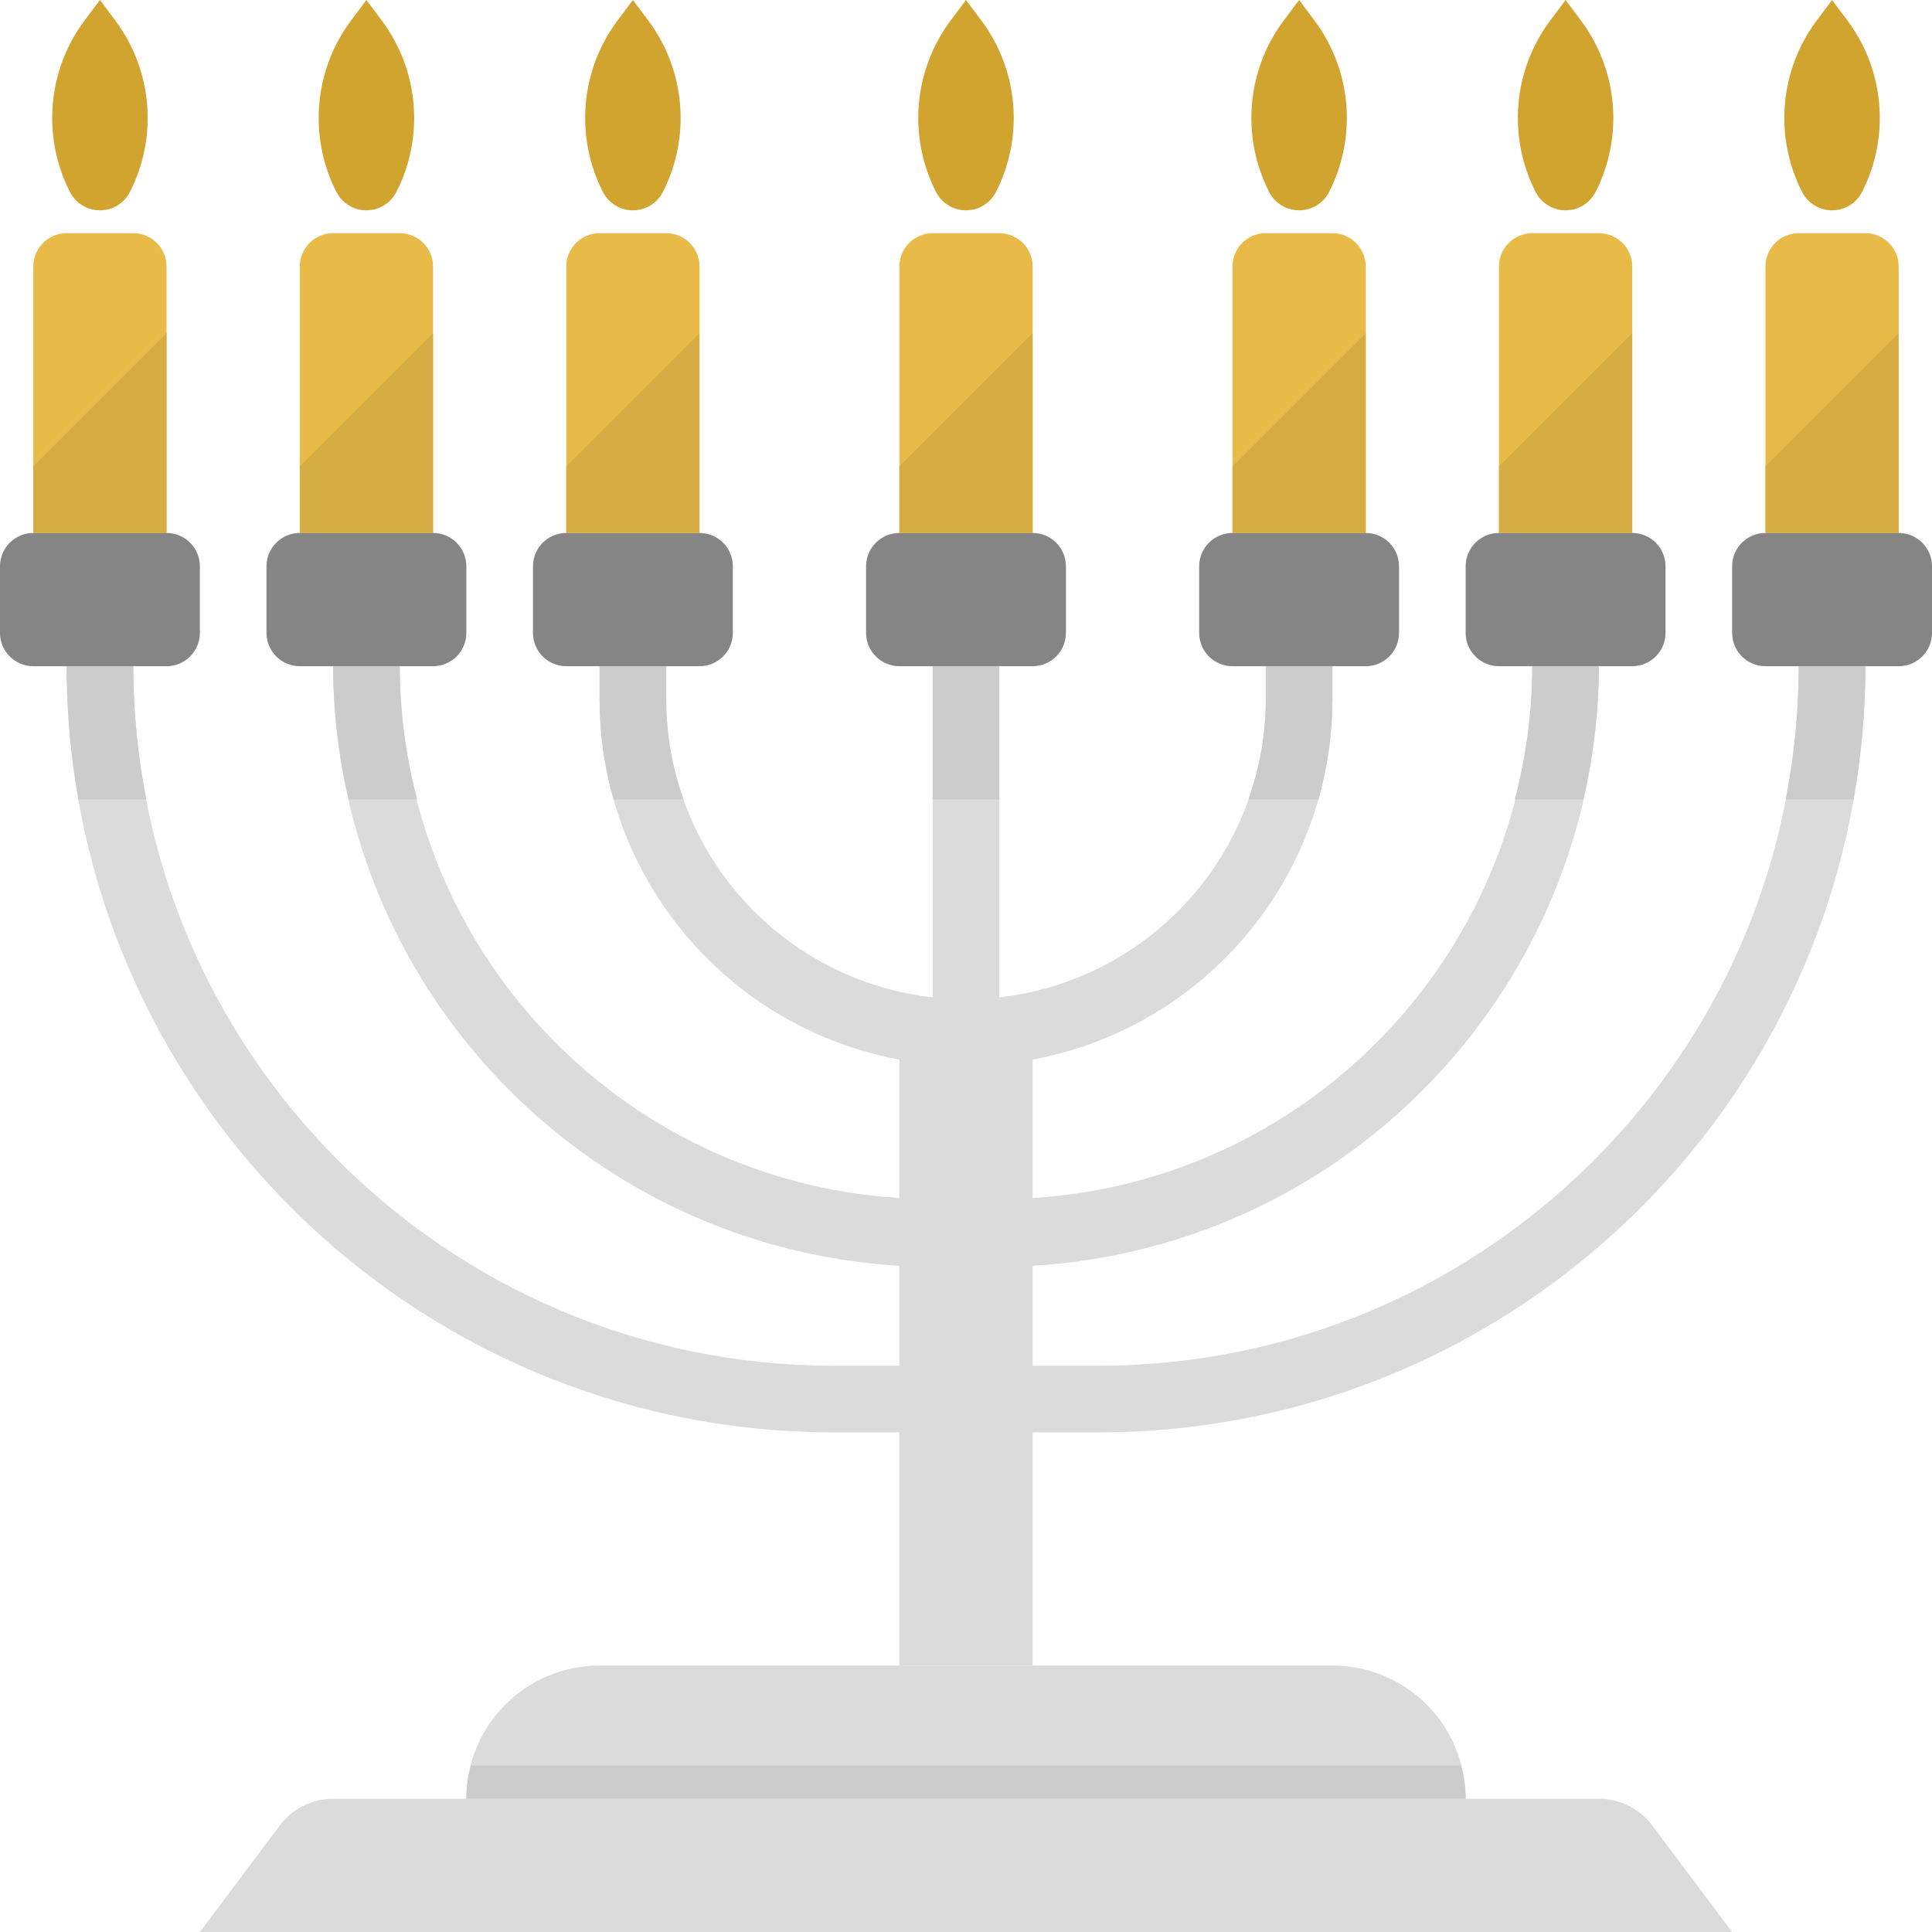 <svg viewBox="0 0 464 464" xmlns="http://www.w3.org/2000/svg"><path d="m432 160c-.105 92.738-75.262 167.895-168 168h-16v-24c76.234-4.586 135.773-67.629 136-144h-16c-.012 67.578-52.555 123.504-120 127.727v-33.254c41.68-7.746 71.934-44.078 72-86.473v-8h-16v8c-.051 36.645-27.586 67.422-64 71.527v-79.527h-16v79.527c-36.414-4.105-63.949-34.883-64-71.527v-8h-16v8c.066 42.395 30.32 78.727 72 86.473v33.254c-67.445-4.223-119.988-60.148-120-127.727h-16c.227 76.371 59.766 139.414 136 144v24h-16c-92.738-.105-167.895-75.262-168-168h-16c.113 101.574 82.426 183.887 184 184h16v56h32v-56h16c101.574-.113 183.887-82.426 184-184zm0 0" fill="#dbdbdb"/><path d="m144 400c-17.672 0-32 14.328-32 32h240c0-17.672-14.328-32-32-32zm0 0" fill="#dbdbdb"/><path d="m67.199 438.398-19.199 25.602h368l-19.199-25.602c-3.023-4.027-7.766-6.398-12.801-6.398h-304c-5.035 0-9.777 2.371-12.801 6.398zm0 0" fill="#dbdbdb"/><path d="m136 128h32c4.418 0 8 3.582 8 8v16c0 4.418-3.582 8-8 8h-32c-4.418 0-8-3.582-8-8v-16c0-4.418 3.582-8 8-8zm0 0" fill="#858585"/><path d="m8 128h32v-64c0-4.418-3.582-8-8-8h-16c-4.418 0-8 3.582-8 8zm0 0" fill="#e8bb48"/><path d="m27.633 4.848-3.633-4.848-3.633 4.848c-8.988 11.977-10.355 28.031-3.52 41.352 1.402 2.652 4.152 4.312 7.152 4.312s5.75-1.66 7.152-4.312c6.836-13.32 5.469-29.375-3.52-41.352zm0 0" fill="#d1a32f"/><path d="m72 128h32v-64c0-4.418-3.582-8-8-8h-16c-4.418 0-8 3.582-8 8zm0 0" fill="#e8bb48"/><path d="m91.633 4.848-3.633-4.848-3.633 4.848c-8.988 11.977-10.355 28.031-3.52 41.352 1.402 2.652 4.152 4.312 7.152 4.312s5.75-1.66 7.152-4.312c6.836-13.32 5.469-29.375-3.52-41.352zm0 0" fill="#d1a32f"/><path d="m168 64c0-4.418-3.582-8-8-8h-16c-4.418 0-8 3.582-8 8v64h32zm0 0" fill="#e8bb48"/><path d="m155.633 4.848-3.633-4.848-3.633 4.848c-8.988 11.977-10.355 28.031-3.52 41.352 1.402 2.652 4.152 4.312 7.152 4.312s5.75-1.66 7.152-4.312c6.836-13.32 5.469-29.375-3.52-41.352zm0 0" fill="#d1a32f"/><path d="m248 64c0-4.418-3.582-8-8-8h-16c-4.418 0-8 3.582-8 8v64h32zm0 0" fill="#e8bb48"/><path d="m235.633 4.848-3.633-4.848-3.633 4.848c-8.988 11.977-10.355 28.031-3.52 41.352 1.402 2.652 4.152 4.312 7.152 4.312s5.75-1.66 7.152-4.312c6.836-13.32 5.469-29.375-3.52-41.352zm0 0" fill="#d1a32f"/><path d="m328 64c0-4.418-3.582-8-8-8h-16c-4.418 0-8 3.582-8 8v64h32zm0 0" fill="#e8bb48"/><path d="m315.633 4.848-3.633-4.848-3.633 4.848c-8.988 11.977-10.355 28.031-3.52 41.352 1.402 2.652 4.152 4.312 7.152 4.312s5.75-1.66 7.152-4.312c6.836-13.32 5.469-29.375-3.52-41.352zm0 0" fill="#d1a32f"/><path d="m392 64c0-4.418-3.582-8-8-8h-16c-4.418 0-8 3.582-8 8v64h32zm0 0" fill="#e8bb48"/><path d="m379.633 4.848-3.633-4.848-3.633 4.848c-8.988 11.977-10.355 28.031-3.52 41.352 1.402 2.652 4.152 4.312 7.152 4.312s5.75-1.66 7.152-4.312c6.836-13.32 5.469-29.375-3.52-41.352zm0 0" fill="#d1a32f"/><path d="m456 64c0-4.418-3.582-8-8-8h-16c-4.418 0-8 3.582-8 8v64h32zm0 0" fill="#e8bb48"/><path d="m443.633 4.848-3.633-4.848-3.633 4.848c-8.988 11.977-10.355 28.031-3.52 41.352 1.402 2.652 4.152 4.312 7.152 4.312s5.75-1.66 7.152-4.312c6.836-13.32 5.469-29.375-3.52-41.352zm0 0" fill="#d1a32f"/><path d="m112 432h240c-.035-2.703-.414-5.391-1.129-8h-237.742c-.715 2.609-1.094 5.297-1.129 8zm0 0" fill="#ccc"/><path d="m72 128h32c4.418 0 8 3.582 8 8v16c0 4.418-3.582 8-8 8h-32c-4.418 0-8-3.582-8-8v-16c0-4.418 3.582-8 8-8zm0 0" fill="#858585"/><path d="m360 128h32c4.418 0 8 3.582 8 8v16c0 4.418-3.582 8-8 8h-32c-4.418 0-8-3.582-8-8v-16c0-4.418 3.582-8 8-8zm0 0" fill="#858585"/><path d="m424 128h32c4.418 0 8 3.582 8 8v16c0 4.418-3.582 8-8 8h-32c-4.418 0-8-3.582-8-8v-16c0-4.418 3.582-8 8-8zm0 0" fill="#858585"/><path d="m296 128h32c4.418 0 8 3.582 8 8v16c0 4.418-3.582 8-8 8h-32c-4.418 0-8-3.582-8-8v-16c0-4.418 3.582-8 8-8zm0 0" fill="#858585"/><path d="m216 128h32c4.418 0 8 3.582 8 8v16c0 4.418-3.582 8-8 8h-32c-4.418 0-8-3.582-8-8v-16c0-4.418 3.582-8 8-8zm0 0" fill="#858585"/><path d="m8 128h32c4.418 0 8 3.582 8 8v16c0 4.418-3.582 8-8 8h-32c-4.418 0-8-3.582-8-8v-16c0-4.418 3.582-8 8-8zm0 0" fill="#858585"/><path d="m40 128h-32v-16l32-32zm0 0" fill="#d6ad42"/><path d="m104 128h-32v-16l32-32zm0 0" fill="#d6ad42"/><path d="m168 128h-32v-16l32-32zm0 0" fill="#d6ad42"/><path d="m328 128h-32v-16l32-32zm0 0" fill="#d6ad42"/><path d="m392 128h-32v-16l32-32zm0 0" fill="#d6ad42"/><path d="m456 128h-32v-16l32-32zm0 0" fill="#d6ad42"/><path d="m248 128h-32v-16l32-32zm0 0" fill="#d6ad42"/><g fill="#ccc"><path d="m299.809 192h16.801c2.234-7.805 3.375-15.883 3.391-24v-8h-16v8c-.016 8.18-1.434 16.297-4.191 24zm0 0"/><path d="m380.246 192c2.457-10.492 3.715-21.227 3.754-32h-16c-.035 10.801-1.445 21.555-4.191 32zm0 0"/><path d="m445.16 192c1.875-10.562 2.828-21.27 2.84-32h-16c-.02 10.742-1.07 21.457-3.145 32zm0 0"/><path d="m147.359 192h16.801c-2.75-7.703-4.156-15.82-4.16-24v-8h-16v8c.004 8.117 1.137 16.195 3.359 24zm0 0"/><path d="m224 160h16v32h-16zm0 0"/><path d="m35.145 192c-2.074-10.543-3.125-21.258-3.145-32h-16c.012 10.73.965 21.438 2.84 32zm0 0"/><path d="m100.191 192c-2.746-10.445-4.156-21.199-4.191-32h-16c.039 10.773 1.297 21.508 3.754 32zm0 0"/></g></svg>